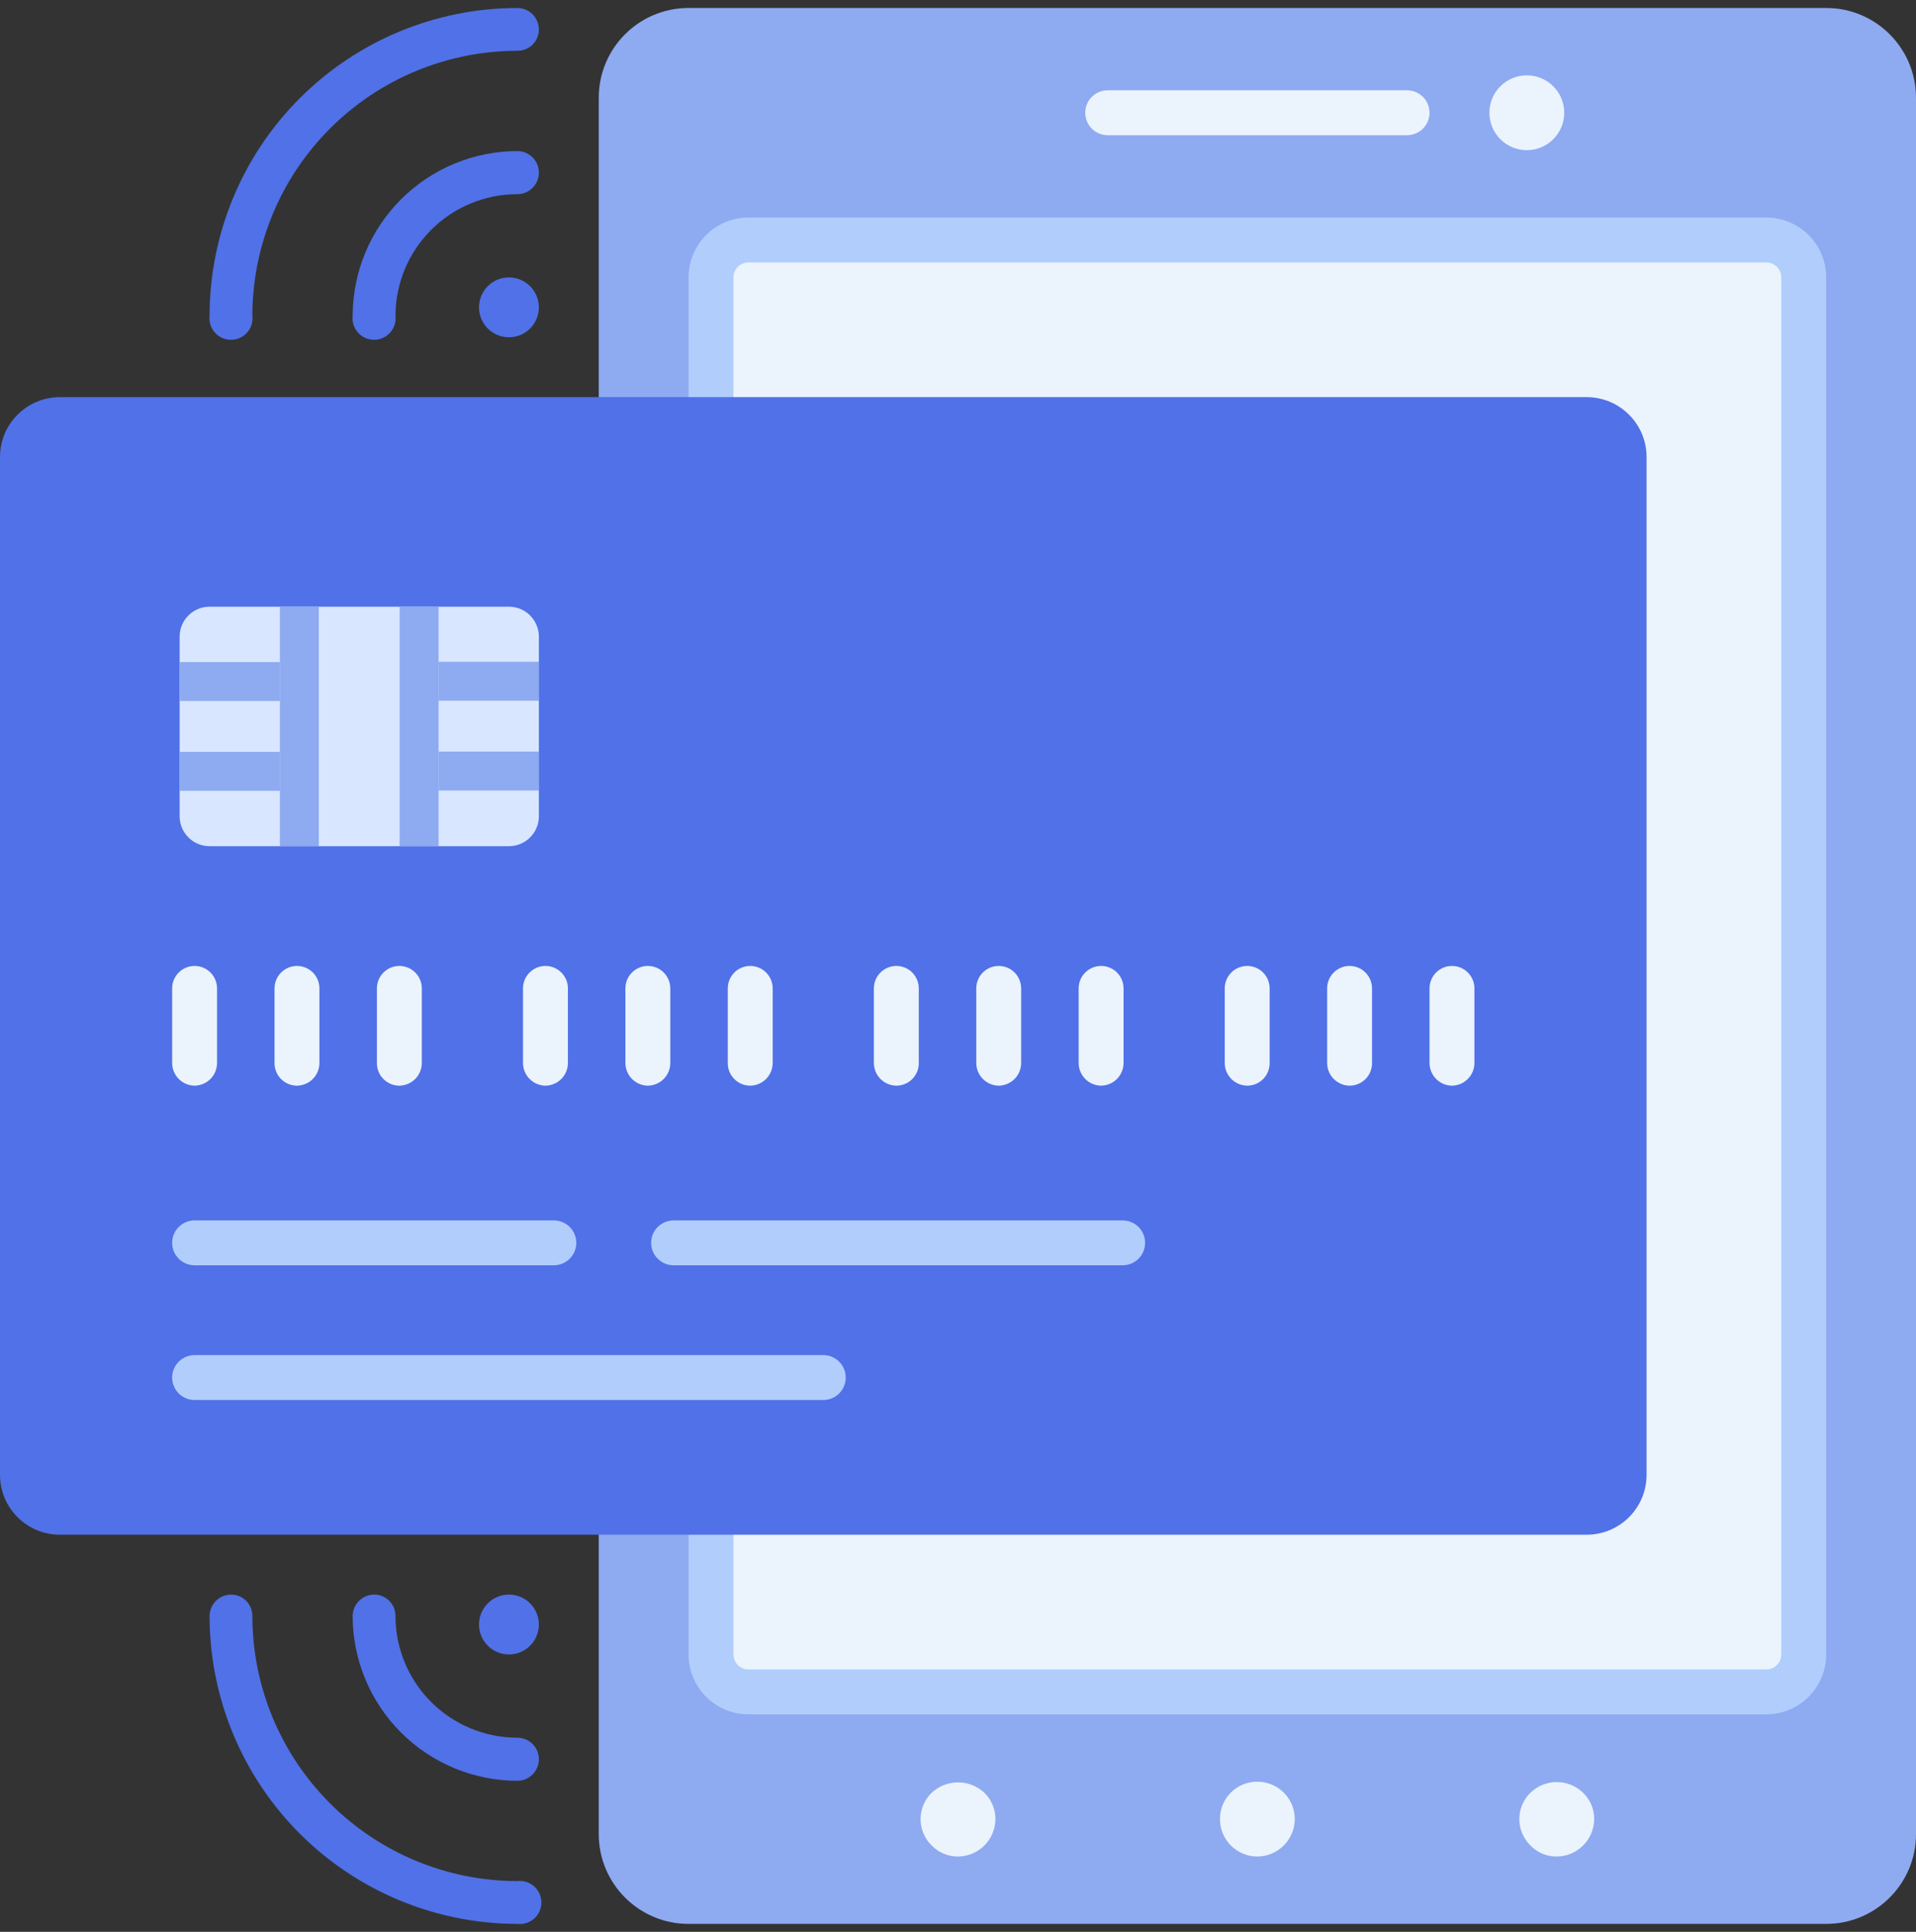 <svg width="120" height="121" viewBox="0 0 120 121" fill="none" xmlns="http://www.w3.org/2000/svg">
<rect x="0" y="0" width="120" height="121" fill="#333333" stroke="none"/>
<g clip-path="url(#clip0_1101_4900)">
<path d="M114.375 0.5H43.125C40.018 0.5 37.5 3.018 37.5 6.125V114.875C37.5 117.982 40.018 120.5 43.125 120.5H114.375C117.482 120.5 120 117.982 120 114.875V6.125C120 3.018 117.482 0.5 114.375 0.5Z" fill="#8EAAF1"/>
<path d="M110.625 15.031H46.875C45.581 15.031 44.531 16.081 44.531 17.375V103.625C44.531 104.919 45.581 105.969 46.875 105.969H110.625C111.919 105.969 112.969 104.919 112.969 103.625V17.375C112.969 16.081 111.919 15.031 110.625 15.031Z" fill="#EBF3FD"/>
<path d="M110.625 13.625H46.875C45.88 13.625 44.927 14.02 44.223 14.723C43.52 15.427 43.125 16.38 43.125 17.375V103.625C43.125 104.62 43.52 105.573 44.223 106.277C44.927 106.98 45.88 107.375 46.875 107.375H110.625C111.62 107.375 112.573 106.98 113.277 106.277C113.98 105.573 114.375 104.62 114.375 103.625V17.375C114.375 16.38 113.98 15.427 113.277 14.723C112.573 14.02 111.62 13.625 110.625 13.625ZM111.562 103.625C111.562 103.874 111.464 104.112 111.288 104.288C111.112 104.464 110.874 104.562 110.625 104.562H46.875C46.626 104.562 46.388 104.464 46.212 104.288C46.036 104.112 45.938 103.874 45.938 103.625V17.375C45.938 17.126 46.036 16.888 46.212 16.712C46.388 16.536 46.626 16.438 46.875 16.438H110.625C110.874 16.438 111.112 16.536 111.288 16.712C111.464 16.888 111.562 17.126 111.562 17.375V103.625Z" fill="#B1CDFC"/>
<path d="M88.125 8.469H69.375C69.002 8.469 68.644 8.321 68.381 8.057C68.117 7.793 67.969 7.435 67.969 7.062C67.969 6.69 68.117 6.332 68.381 6.068C68.644 5.804 69.002 5.656 69.375 5.656H88.125C88.498 5.656 88.856 5.804 89.119 6.068C89.383 6.332 89.531 6.69 89.531 7.062C89.531 7.435 89.383 7.793 89.119 8.057C88.856 8.321 88.498 8.469 88.125 8.469Z" fill="#EBF3FD"/>
<path d="M60 116.281C59.693 116.282 59.388 116.222 59.105 116.102C58.821 115.983 58.565 115.808 58.35 115.587C58.13 115.373 57.955 115.116 57.836 114.833C57.717 114.549 57.655 114.245 57.655 113.937C57.655 113.63 57.717 113.326 57.836 113.042C57.955 112.759 58.13 112.502 58.35 112.287C58.798 111.87 59.388 111.637 60 111.637C60.613 111.637 61.202 111.87 61.65 112.287C61.871 112.502 62.046 112.758 62.165 113.042C62.284 113.325 62.345 113.63 62.344 113.937C62.339 114.557 62.091 115.151 61.652 115.589C61.214 116.028 60.62 116.276 60 116.281Z" fill="#EBF3FD"/>
<path d="M76.406 113.938C76.404 113.629 76.463 113.323 76.58 113.038C76.697 112.752 76.869 112.493 77.087 112.275C77.305 112.057 77.565 111.884 77.85 111.767C78.136 111.65 78.442 111.591 78.75 111.594C79.372 111.594 79.968 111.841 80.407 112.28C80.847 112.72 81.094 113.316 81.094 113.938C81.089 114.558 80.84 115.151 80.402 115.589C79.963 116.028 79.37 116.276 78.75 116.281C78.129 116.281 77.532 116.034 77.093 115.595C76.653 115.155 76.406 114.559 76.406 113.938Z" fill="#EBF3FD"/>
<path d="M97.5 116.281C97.192 116.285 96.887 116.225 96.603 116.105C96.319 115.986 96.063 115.81 95.85 115.587C95.63 115.372 95.456 115.116 95.337 114.832C95.217 114.549 95.156 114.245 95.156 113.937C95.155 113.63 95.216 113.325 95.335 113.042C95.454 112.758 95.629 112.502 95.85 112.287C96.291 111.857 96.883 111.616 97.5 111.616C98.117 111.616 98.709 111.857 99.15 112.287C99.372 112.5 99.549 112.757 99.668 113.04C99.787 113.324 99.847 113.63 99.844 113.937C99.839 114.557 99.59 115.151 99.152 115.589C98.713 116.028 98.12 116.276 97.5 116.281Z" fill="#EBF3FD"/>
<path d="M95.625 9.406C96.919 9.406 97.969 8.357 97.969 7.062C97.969 5.768 96.919 4.719 95.625 4.719C94.331 4.719 93.281 5.768 93.281 7.062C93.281 8.357 94.331 9.406 95.625 9.406Z" fill="#EBF3FD"/>
<path d="M33.75 1.85C33.75 1.492 33.608 1.149 33.355 0.895C33.102 0.642 32.758 0.5 32.4 0.5C27.29 0.505 22.39 2.537 18.776 6.151C15.162 9.765 13.13 14.665 13.125 19.775C13.103 19.964 13.121 20.156 13.178 20.338C13.235 20.52 13.33 20.688 13.457 20.831C13.583 20.973 13.739 21.087 13.913 21.165C14.086 21.243 14.275 21.284 14.466 21.284C14.656 21.284 14.845 21.243 15.019 21.165C15.193 21.087 15.348 20.973 15.475 20.831C15.602 20.688 15.697 20.52 15.754 20.338C15.811 20.156 15.829 19.964 15.806 19.775C15.811 15.376 17.561 11.158 20.672 8.047C23.783 4.936 28.001 3.186 32.4 3.181C32.577 3.184 32.752 3.151 32.915 3.085C33.079 3.02 33.228 2.922 33.354 2.798C33.479 2.674 33.579 2.527 33.647 2.364C33.715 2.201 33.75 2.026 33.75 1.85Z" fill="#5071E7"/>
<path d="M33.75 10.812C33.75 10.454 33.608 10.111 33.355 9.858C33.101 9.605 32.758 9.462 32.4 9.462C29.666 9.467 27.046 10.555 25.113 12.488C23.18 14.421 22.093 17.041 22.087 19.775C22.065 19.964 22.083 20.156 22.14 20.338C22.197 20.52 22.292 20.688 22.419 20.83C22.546 20.973 22.701 21.087 22.875 21.165C23.049 21.243 23.237 21.284 23.428 21.284C23.619 21.284 23.807 21.243 23.981 21.165C24.155 21.087 24.311 20.973 24.437 20.83C24.564 20.688 24.659 20.52 24.716 20.338C24.773 20.156 24.791 19.964 24.769 19.775C24.774 17.754 25.58 15.818 27.011 14.391C28.441 12.964 30.379 12.162 32.4 12.162C32.577 12.162 32.753 12.127 32.917 12.06C33.08 11.992 33.229 11.892 33.355 11.767C33.48 11.642 33.579 11.493 33.647 11.329C33.715 11.165 33.75 10.99 33.75 10.812Z" fill="#5071E7"/>
<path d="M31.875 21.125C32.91 21.125 33.75 20.285 33.75 19.25C33.75 18.215 32.91 17.375 31.875 17.375C30.84 17.375 30 18.215 30 19.25C30 20.285 30.84 21.125 31.875 21.125Z" fill="#5071E7"/>
<path d="M14.475 99.875C14.117 99.875 13.774 100.017 13.52 100.27C13.267 100.524 13.125 100.867 13.125 101.225C13.13 106.336 15.162 111.235 18.776 114.849C22.39 118.463 27.29 120.495 32.4 120.5C32.589 120.522 32.781 120.504 32.963 120.447C33.145 120.39 33.313 120.295 33.456 120.169C33.598 120.042 33.712 119.886 33.79 119.713C33.868 119.539 33.909 119.35 33.909 119.159C33.909 118.969 33.868 118.78 33.79 118.606C33.712 118.432 33.598 118.277 33.456 118.15C33.313 118.024 33.145 117.929 32.963 117.871C32.781 117.814 32.589 117.796 32.4 117.819C28.001 117.814 23.783 116.064 20.672 112.953C17.561 109.842 15.811 105.624 15.806 101.225C15.809 101.049 15.776 100.873 15.71 100.71C15.645 100.546 15.547 100.397 15.423 100.272C15.299 100.146 15.152 100.046 14.989 99.978C14.826 99.91 14.651 99.875 14.475 99.875Z" fill="#5071E7"/>
<path d="M23.437 99.875C23.079 99.875 22.736 100.017 22.483 100.27C22.23 100.524 22.087 100.867 22.087 101.225C22.092 103.959 23.18 106.579 25.113 108.512C27.046 110.444 29.666 111.533 32.4 111.538C32.758 111.538 33.101 111.395 33.355 111.142C33.608 110.889 33.75 110.546 33.75 110.188C33.75 109.829 33.608 109.486 33.355 109.233C33.101 108.98 32.758 108.838 32.4 108.838C30.379 108.838 28.441 108.036 27.01 106.609C25.58 105.182 24.774 103.246 24.769 101.225C24.771 101.049 24.738 100.873 24.673 100.71C24.607 100.546 24.509 100.397 24.385 100.272C24.262 100.146 24.114 100.046 23.951 99.978C23.788 99.91 23.614 99.875 23.437 99.875Z" fill="#5071E7"/>
<path d="M31.875 103.625C32.91 103.625 33.75 102.786 33.75 101.75C33.75 100.714 32.91 99.875 31.875 99.875C30.84 99.875 30 100.714 30 101.75C30 102.786 30.84 103.625 31.875 103.625Z" fill="#5071E7"/>
<path d="M99.375 24.875H3.75C1.679 24.875 0 26.554 0 28.625V92.375C0 94.446 1.679 96.125 3.75 96.125H99.375C101.446 96.125 103.125 94.446 103.125 92.375V28.625C103.125 26.554 101.446 24.875 99.375 24.875Z" fill="#5071E7"/>
<path d="M31.875 38H13.125C12.089 38 11.25 38.84 11.25 39.875V51.125C11.25 52.16 12.089 53 13.125 53H31.875C32.91 53 33.75 52.16 33.75 51.125V39.875C33.75 38.84 32.91 38 31.875 38Z" fill="#D8E6FF"/>
<path d="M19.969 38H17.531V53H19.969V38Z" fill="#8EAAF1"/>
<path d="M11.25 41.469V43.906H17.531V41.469H11.25Z" fill="#8EAAF1"/>
<path d="M27.469 41.45V43.888H33.75V41.45H27.469Z" fill="#8EAAF1"/>
<path d="M27.469 47.075V49.513H33.75V47.075H27.469Z" fill="#8EAAF1"/>
<path d="M11.25 47.094V49.531H17.531V47.094H11.25Z" fill="#8EAAF1"/>
<path d="M27.469 38H25.031V53H27.469V38Z" fill="#8EAAF1"/>
<path d="M70.312 79.25H42.188C41.815 79.25 41.457 79.102 41.193 78.838C40.929 78.574 40.781 78.217 40.781 77.844C40.781 77.471 40.929 77.113 41.193 76.849C41.457 76.586 41.815 76.438 42.188 76.438H70.312C70.686 76.438 71.043 76.586 71.307 76.849C71.571 77.113 71.719 77.471 71.719 77.844C71.719 78.217 71.571 78.574 71.307 78.838C71.043 79.102 70.686 79.25 70.312 79.25Z" fill="#B1CDFC"/>
<path d="M34.688 79.25H12.188C11.815 79.25 11.457 79.102 11.193 78.838C10.929 78.574 10.781 78.217 10.781 77.844C10.781 77.471 10.929 77.113 11.193 76.849C11.457 76.586 11.815 76.438 12.188 76.438H34.688C35.06 76.438 35.418 76.586 35.682 76.849C35.946 77.113 36.094 77.471 36.094 77.844C36.094 78.217 35.946 78.574 35.682 78.838C35.418 79.102 35.06 79.25 34.688 79.25Z" fill="#B1CDFC"/>
<path d="M51.562 87.688H12.188C11.815 87.688 11.457 87.539 11.193 87.276C10.929 87.012 10.781 86.654 10.781 86.281C10.781 85.908 10.929 85.551 11.193 85.287C11.457 85.023 11.815 84.875 12.188 84.875H51.562C51.935 84.875 52.293 85.023 52.557 85.287C52.821 85.551 52.969 85.908 52.969 86.281C52.969 86.654 52.821 87.012 52.557 87.276C52.293 87.539 51.935 87.688 51.562 87.688Z" fill="#B1CDFC"/>
<path d="M12.188 68C11.816 67.995 11.461 67.845 11.198 67.583C10.936 67.32 10.786 66.965 10.781 66.594V61.906C10.781 61.533 10.929 61.176 11.193 60.912C11.457 60.648 11.815 60.5 12.188 60.5C12.56 60.5 12.918 60.648 13.182 60.912C13.446 61.176 13.594 61.533 13.594 61.906V66.594C13.589 66.965 13.439 67.32 13.177 67.583C12.914 67.845 12.559 67.995 12.188 68Z" fill="#EBF3FD"/>
<path d="M18.6 68C18.227 68 17.869 67.852 17.606 67.588C17.342 67.324 17.194 66.967 17.194 66.594V61.906C17.194 61.533 17.342 61.176 17.606 60.912C17.869 60.648 18.227 60.5 18.6 60.5C18.973 60.5 19.331 60.648 19.595 60.912C19.858 61.176 20.006 61.533 20.006 61.906V66.594C20.002 66.965 19.852 67.32 19.589 67.583C19.326 67.845 18.971 67.995 18.6 68Z" fill="#EBF3FD"/>
<path d="M25.013 68C24.64 68 24.282 67.852 24.018 67.588C23.755 67.324 23.606 66.967 23.606 66.594V61.906C23.606 61.533 23.755 61.176 24.018 60.912C24.282 60.648 24.64 60.5 25.013 60.5C25.386 60.5 25.743 60.648 26.007 60.912C26.271 61.176 26.419 61.533 26.419 61.906V66.594C26.414 66.965 26.264 67.32 26.002 67.583C25.739 67.845 25.384 67.995 25.013 68Z" fill="#EBF3FD"/>
<path d="M34.163 68C33.791 67.995 33.436 67.845 33.174 67.583C32.911 67.32 32.761 66.965 32.756 66.594V61.906C32.756 61.533 32.904 61.176 33.168 60.912C33.432 60.648 33.79 60.5 34.163 60.5C34.536 60.5 34.893 60.648 35.157 60.912C35.421 61.176 35.569 61.533 35.569 61.906V66.594C35.564 66.965 35.414 67.32 35.152 67.583C34.889 67.845 34.534 67.995 34.163 68Z" fill="#EBF3FD"/>
<path d="M40.575 68C40.204 67.995 39.849 67.845 39.586 67.583C39.324 67.32 39.174 66.965 39.169 66.594V61.906C39.169 61.533 39.317 61.176 39.581 60.912C39.845 60.648 40.202 60.5 40.575 60.5C40.948 60.5 41.306 60.648 41.57 60.912C41.833 61.176 41.981 61.533 41.981 61.906V66.594C41.977 66.965 41.827 67.32 41.564 67.583C41.301 67.845 40.947 67.995 40.575 68Z" fill="#EBF3FD"/>
<path d="M46.987 68C46.614 68 46.257 67.852 45.993 67.588C45.729 67.324 45.581 66.967 45.581 66.594V61.906C45.581 61.533 45.729 61.176 45.993 60.912C46.257 60.648 46.614 60.5 46.987 60.5C47.36 60.5 47.718 60.648 47.982 60.912C48.245 61.176 48.394 61.533 48.394 61.906V66.594C48.389 66.965 48.239 67.32 47.976 67.583C47.714 67.845 47.359 67.995 46.987 68Z" fill="#EBF3FD"/>
<path d="M56.138 68C55.766 67.995 55.411 67.845 55.149 67.583C54.886 67.32 54.736 66.965 54.731 66.594V61.906C54.731 61.533 54.88 61.176 55.143 60.912C55.407 60.648 55.765 60.5 56.138 60.5C56.511 60.5 56.868 60.648 57.132 60.912C57.396 61.176 57.544 61.533 57.544 61.906V66.594C57.544 66.967 57.396 67.324 57.132 67.588C56.868 67.852 56.511 68 56.138 68Z" fill="#EBF3FD"/>
<path d="M62.55 68C62.178 67.995 61.824 67.845 61.561 67.583C61.298 67.32 61.148 66.965 61.144 66.594V61.906C61.144 61.533 61.292 61.176 61.555 60.912C61.819 60.648 62.177 60.5 62.55 60.5C62.923 60.5 63.281 60.648 63.544 60.912C63.808 61.176 63.956 61.533 63.956 61.906V66.594C63.951 66.965 63.801 67.32 63.539 67.583C63.276 67.845 62.921 67.995 62.55 68Z" fill="#EBF3FD"/>
<path d="M68.962 68C68.591 67.995 68.236 67.845 67.973 67.583C67.711 67.32 67.561 66.965 67.556 66.594V61.906C67.556 61.533 67.704 61.176 67.968 60.912C68.232 60.648 68.589 60.5 68.962 60.5C69.335 60.5 69.693 60.648 69.957 60.912C70.221 61.176 70.369 61.533 70.369 61.906V66.594C70.364 66.965 70.214 67.32 69.951 67.583C69.689 67.845 69.334 67.995 68.962 68Z" fill="#EBF3FD"/>
<path d="M78.112 68C77.741 67.995 77.386 67.845 77.123 67.583C76.861 67.32 76.711 66.965 76.706 66.594V61.906C76.706 61.533 76.854 61.176 77.118 60.912C77.382 60.648 77.739 60.5 78.112 60.5C78.485 60.5 78.843 60.648 79.107 60.912C79.37 61.176 79.519 61.533 79.519 61.906V66.594C79.519 66.967 79.37 67.324 79.107 67.588C78.843 67.852 78.485 68 78.112 68Z" fill="#EBF3FD"/>
<path d="M84.525 68C84.153 67.995 83.799 67.845 83.536 67.583C83.273 67.32 83.124 66.965 83.119 66.594V61.906C83.119 61.533 83.267 61.176 83.531 60.912C83.794 60.648 84.152 60.5 84.525 60.5C84.898 60.5 85.255 60.648 85.519 60.912C85.783 61.176 85.931 61.533 85.931 61.906V66.594C85.931 66.967 85.783 67.324 85.519 67.588C85.255 67.852 84.898 68 84.525 68Z" fill="#EBF3FD"/>
<path d="M90.938 68C90.566 67.995 90.211 67.845 89.948 67.583C89.686 67.32 89.536 66.965 89.531 66.594V61.906C89.531 61.533 89.679 61.176 89.943 60.912C90.207 60.648 90.564 60.5 90.938 60.5C91.311 60.5 91.668 60.648 91.932 60.912C92.196 61.176 92.344 61.533 92.344 61.906V66.594C92.339 66.965 92.189 67.32 91.927 67.583C91.664 67.845 91.309 67.995 90.938 68Z" fill="#EBF3FD"/>
</g>
<defs>
<clipPath id="clip0_1101_4900">
<rect width="120" height="120" fill="white" transform="translate(0 0.5)"/>
</clipPath>
</defs>
</svg>

